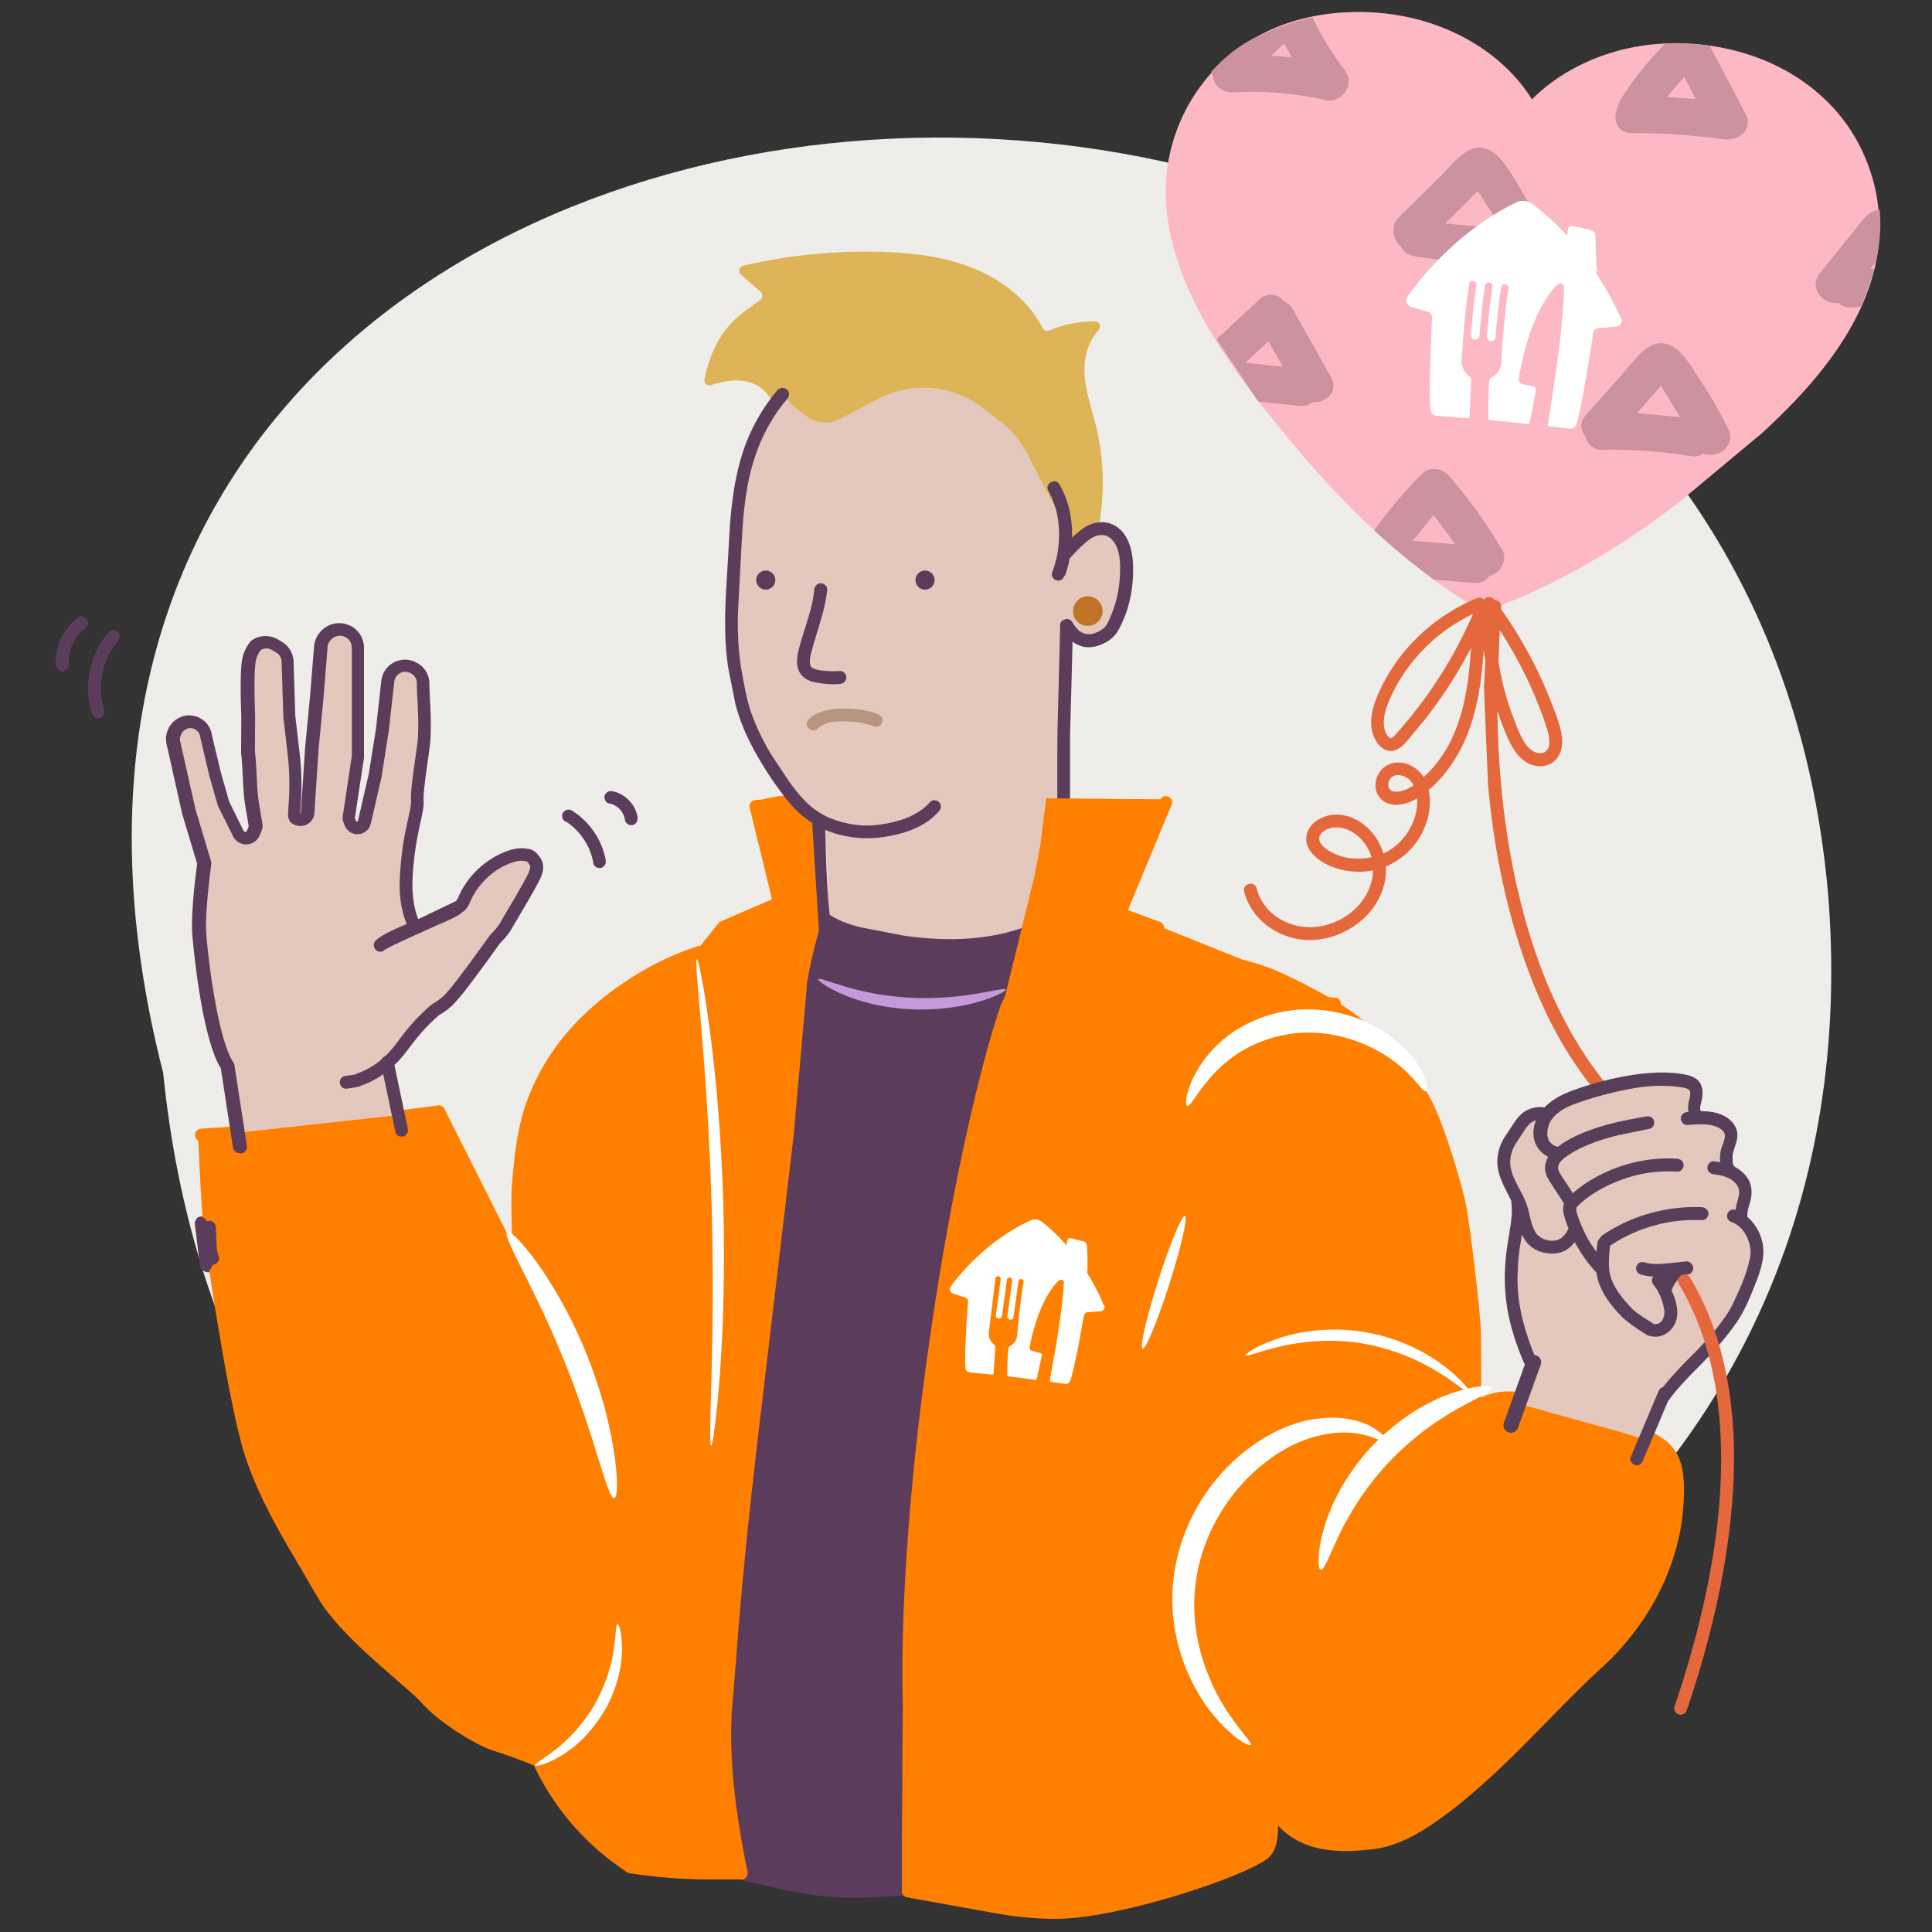 <svg xmlns="http://www.w3.org/2000/svg" viewBox="0 0 200 200"><rect x="0" y="0" width="200" height="200" fill="#333333" stroke="none"/><defs><style>.cls-1{fill:#e4c7bd}.cls-2{fill:#fff}.cls-4{fill:#e4683b}.cls-6{fill:#ff8000}.cls-13{fill:#5b3d5b}</style></defs><path d="M16.89 111.06c11.6 114.87 180.89 90.1 172.37-18.33C179.58-20.99-13.56-7.91 16.89 111.06Z" style="fill:#efedea" id="BG_Strong"/><g id="Illustrations"><path class="cls-6" d="M133.05 142.63c.02 8.32-3.4 26.67-3.38 34.99 0 2.23.02 4.49.56 6.65s1.66 4.26 3.5 5.54c2.49 1.73 5.8 1.66 8.8 1.23 7.11-1 17.58-13.71 22.91-18.51 5.35-4.8 8.85-11.85 8.5-19.02-.05-1.01-.19-2.06-.7-2.92-.7-1.16-1.98-1.83-3.22-2.39a48.767 48.767 0 0 0-11.59-3.56c-1.12-.19-2.27-.35-3.39-.16-1.43.25-2.7 1.05-3.85 1.93-3.08 2.36-5.6 5.37-8.08 8.35l-10.78 12.94"/><path class="cls-6" d="M132.72 142.63c0 1.95-.14 3.88-.32 5.81l-.8 7.2-1.81 14.98-.43 6.12.07 4.27c.11 1.61.35 3.23.93 4.75.5 1.32 1.24 2.57 2.27 3.56 1.03.99 2.3 1.63 3.68 1.97 1.44.35 2.95.38 4.42.27 1.1-.08 2.22-.19 3.27-.54 1.91-.61 3.65-1.71 5.27-2.88 1.96-1.41 3.77-3.01 5.54-4.64 3.35-3.13 6.44-6.52 9.74-9.69.78-.75 1.6-1.46 2.36-2.23 1.01-1.04 1.95-2.16 2.79-3.34 1.66-2.33 2.95-4.94 3.74-7.7.39-1.38.67-2.8.79-4.24.12-1.43.18-3-.13-4.43a4.87 4.87 0 0 0-.94-2.02c-.44-.55-1.03-.97-1.63-1.32-1.36-.79-2.89-1.36-4.36-1.91-3.1-1.16-6.38-2.08-9.67-2.49-.87-.11-1.75-.14-2.61.02-.74.14-1.44.43-2.1.79-1.38.75-2.63 1.81-3.78 2.88-2.42 2.22-4.5 4.77-6.6 7.28l-6.95 8.34-3.33 4c-.27.32.19.8.47.47l6.8-8.16 6.55-7.8c1.05-1.19 2.14-2.36 3.31-3.45 1.17-1.09 2.3-2.05 3.62-2.83.66-.38 1.35-.69 2.09-.85.84-.18 1.69-.13 2.53-.02 1.65.21 3.28.58 4.88 1.01s3.16.92 4.7 1.5c1.44.54 2.94 1.1 4.26 1.9.58.36 1.15.79 1.53 1.37.43.63.62 1.4.7 2.15.16 1.38.1 2.82-.06 4.2-.67 5.64-3.62 10.92-7.7 14.81l-2.1 1.97c-.69.67-1.4 1.38-2.09 2.09l-4.9 4.96c-1.66 1.63-3.51 3.38-5.37 4.94-1.65 1.37-3.38 2.69-5.26 3.7-.79.43-1.6.8-2.46 1.05-1.09.32-2.23.42-3.35.48-1.44.07-2.9 0-4.3-.42s-2.55-1.19-3.46-2.28c-1.99-2.37-2.4-5.6-2.48-8.59-.06-2.16 0-4.3.18-6.44.38-4.77 1.03-9.51 1.63-14.26.61-4.75 1.22-9.19 1.47-13.81.05-.84.07-1.67.07-2.51 0-.43-.67-.43-.67 0h.02Z"/><path d="M113.07 57.2c1.3-4.19 1.44-8.74.41-13-.47-1.92-1.18-3.82-1.22-5.8-.04-1.53.44-3.16 1.47-4.22.32-.33.1-.9-.37-.91-1.62-.02-3.26.3-4.74.94-.25.11-.55 0-.68-.24-1.43-2.8-4.06-4.89-6.97-6.11-3.07-1.29-6.43-1.69-9.75-1.79-4.8-.14-9.61.35-14.28 1.43-.43.1-.56.63-.24.92l2.04 1.8c.25.21.24.62-.02.82-1.9 1.46-4.64 2.69-5.79 8.22-.08.41.31.75.7.61 2.03-.73 6.87-1.69 7.27 5.62" style="fill:#ddb457"/><path d="M193.92 18.74c-.78-2.88-2.23-5.55-4.27-7.72-2.34-2.49-5.33-4.3-8.58-5.35-3.6-1.17-7.51-1.5-11.25-.91-3.65.57-7.26 2.11-10.11 4.49-.39.32-.76.67-1.12 1.04-1.67-2.69-4.12-4.83-6.9-6.34-3.32-1.8-7.12-2.69-10.9-2.71-3.59-.02-7.21.7-10.38 2.4a18.21 18.21 0 0 0-6.68 6.07c-1.59 2.41-2.6 5.18-2.94 8.04-.38 3.25.18 6.52 1.22 9.58 1.19 3.53 3.06 6.81 5.14 9.89 2.11 3.14 4.48 6.11 6.91 9 2.37 2.82 4.87 5.54 7.55 8.07 2.76 2.61 5.7 5.04 8.85 7.16l2.43 1.55c.19.12.42.16.62.08.18.11.42.12.63.05 3.59-1.3 7.04-2.95 10.35-4.86 3.23-1.87 6.32-3.97 9.28-6.24l8.57-7.14c2.77-2.54 5.42-5.27 7.59-8.37 1.97-2.8 3.57-5.95 4.26-9.34.56-2.78.47-5.7-.27-8.45h-.01Z" style="fill:#fcb9c4"/><path d="M135.84 41.65c1.35.11 2.78-1.11 1.95-2.6l-3.94-7.01c-.21-.39-.55-.69-.95-.86-.61-.72-1.65-1-2.53-.18l-4.43 4.11 4.32 6.46 4.25.45c.55.06 1-.1 1.34-.36Zm-6.93-4.09 2.4-2.23 1.49 2.64-3.89-.42Zm25.29 22.05c.13-.03.26-.07.38-.13.87-.38 1.47-1.66.94-2.54-1.62-2.72-3.45-5.3-5.54-7.69-.63-.73-1.95-1.01-2.7-.26-1.84 1.82-3.52 3.8-5.02 5.92 2.12 1.97 4.31 3.71 6.18 5.1l4.12.33c.75.06 1.31-.25 1.65-.73h-.01Zm-7.98-3.63 2.2-2.65 2.23 3.01-4.42-.36h-.01Zm29.77-16.64c-.82-1.24-1.92-3.37-3.48-3.74-1.9-.45-3.11 1.49-4.2 2.71l-4.15 4.67c-.66.73-.55 1.52-.1 2.1.19.76.85 1.5 1.67 1.48 3.11-.06 6.21.16 9.28.66.55.1.99-.04 1.32-.29 1.41.62 3.44-.74 2.58-2.51-.85-1.75-1.82-3.45-2.9-5.07h-.02Zm-6.56 3.45.6-.67 1.38-1.55c.06-.06.27-.33.5-.61.54.73 1.03 1.65 1.4 2.22l.62 1-4.49-.41h-.01Zm-12.16-23.43c-.81-1.32-1.84-3.44-3.4-3.95-1.9-.63-3.33 1.41-4.48 2.55l-4.55 4.51c-.99.98-.63 2.37.19 3.07.25.49.72.88 1.41.99 3.51.55 7.06.88 10.61 1 .75.02 1.31-.32 1.66-.81.9-.38 1.55-1.36 1.06-2.52a38.24 38.24 0 0 0-2.49-4.85h-.01Zm-7.66 3.76.88-.87 1.71-1.69.76-.75.02-.02.3.42 1.13 1.79.88 1.65-5.68-.51h-.01Zm17.85-11.98c-.53 1.12-.12 2.65 1.44 2.64 3.2-.01 6.38.2 9.55.64.16.02.32.02.48 0 1.28-.01 2.53-1.19 1.77-2.64l-3.72-7.06c-1.53-.2-3.07-.26-4.59-.2-1.75 1.75-3.32 3.68-4.63 5.8-.17.27-.26.55-.3.82h.01Zm6.9-3.16 1.19 2.27-2.95-.2c.55-.72 1.14-1.4 1.75-2.06Zm18.69 14.51-4.71 5.86c-1.13 1.55.48 3.25 1.95 3 .37.35.9.55 1.54.48l.78-.08c.58-1.26 1.05-2.58 1.41-3.93-.14 0-.29 0-.43.02l.61-.74c.39-1.77.55-3.57.39-5.37-.56.04-1.11.32-1.52.78h-.01ZM125.59 8c.18 1.11 1.18 1.62 2.21 1.56 3.04-.19 6.07.1 9.05.72.05 0 .1.01.14.02 1.54.64 3.5-1.36 2.22-3.03a31.408 31.408 0 0 1-3.35-5.48c-2.14.49-4.21 1.24-6.17 2.23-1.49.76-2.97 1.93-4.3 3.41.05.16.11.3.18.43 0 .04 0 .08.01.12h.01Zm7.34-3.51.79 1.43-2.12-.16 1.34-1.26Z" style="fill:#cc939f"/><path class="cls-4" d="M166.29 112.25h.01c-2.23-2.71-4.07-5.84-5.54-9.07-1.47-3.23-2.61-6.77-3.46-10.27-.85-3.51-1.43-7.04-1.8-10.57-.3-2.91-.45-5.83-.49-8.75.14.4.27.8.42 1.2.47 1.19.92 2.46 1.75 3.42.84.97 2.16 1.44 3.31.86 1-.5 1.31-1.67 1.21-2.71-.13-1.16-.57-2.24-.99-3.33a44.926 44.926 0 0 0-5.32-9.97l.02-.27c.04-.36-.33-.67-.67-.67h-.02c-.22-.28-.57-.42-.9-.23-.08.05-.15.12-.2.2-.17-.18-.42-.29-.65-.2h-.01c-4.49 1.84-8.26 5.37-10.23 9.82-.53 1.17-.93 2.43-.74 3.72.19 1.29 1.29 2.88 2.73 2.1.58-.31 1.03-.93 1.44-1.43l1.29-1.56a46.352 46.352 0 0 0 4.83-7.48c-.28 4.48-.99 9.12-4.06 12.54-.26.29-.55.57-.84.85-.77-1.21-2.33-1.9-3.68-1.28-1.15.53-1.72 2.17-.98 3.25.88 1.28 2.59.98 3.77.35.07-.04.14-.09.21-.13 0 .12.01.24.01.36-.02 2.21-1.41 4.34-3.41 5.32l-.09.03c-.27-.88-.72-1.69-1.36-2.37-.93-.99-2.17-1.65-3.5-1.65-1.23 0-2.6.64-3.02 1.87-.51 1.53.9 2.76 2.12 3.33 1.37.64 2.88.85 4.37.63.11-.02.21-.05.31-.07 0 .57-.11 1.15-.33 1.73-.79 2.15-2.88 3.68-5.13 4.07-2.26.39-4.71-.51-5.95-2.47-.3-.48-.5-.92-.64-1.47-.21-.82-1.5-.48-1.28.36.74 2.82 3.34 4.74 6.19 4.98 2.85.24 5.92-1.28 7.47-3.78.69-1.12 1.1-2.49 1-3.81a7.473 7.473 0 0 0 4.28-4.8c.29-.99.38-2.1.15-3.12a12 12 0 0 0 1.69-1.73c.88-1.11 1.6-2.33 2.16-3.63 1.23-2.91 1.65-6.04 1.85-9.17.04.4.11.79.17 1.19l-.14 2.74.42 10.06c.33 3.64.87 7.27 1.68 10.82.81 3.56 1.92 7.21 3.37 10.64 1.44 3.44 3.17 6.52 5.37 9.39l.87 1.1c.23.27.7.24.94 0 .27-.27.23-.66 0-.94Zm-26.46-23.4c-.56-.07-1.11-.23-1.62-.45-.51-.23-1.06-.53-1.41-.98a1.21 1.21 0 0 1-.23-.49v-.2c.01-.07.02-.13.05-.19 0-.02 0-.03.01-.04l.03-.04c.09-.16.14-.24.34-.4l.09-.06c.04-.02.07-.05.12-.07.12-.07.23-.12.29-.13.11-.04.23-.07.35-.1.07-.01.13-.03.2-.04h.05c.26-.02.5-.01.68.02.54.11.94.27 1.4.57.82.55 1.48 1.46 1.78 2.41 0 .03.01.05.02.08-.7.15-1.43.19-2.13.1Zm5.7-7.12c-.18.08-.43.16-.66.2-.17.04-.48.04-.6 0a.73.73 0 0 1-.43-.25c.08.08-.12-.21-.06-.1l-.06-.18v-.29c.01-.06.04-.13.05-.19.02-.05.02-.06.02-.06.1-.22.16-.32.36-.46-.1.07.2-.11.12-.07.07-.04.16-.05.23-.07.04 0 .04 0 .05-.01.28-.03.47 0 .75.1.47.17.81.52 1.03.95-.26.17-.53.32-.8.44Zm14.55-6.5c.07.21.13.43.19.66.06.23.08.41.1.58.02.21.02.44 0 .67.01-.1-.04.14-.05.17-.01.05-.02.08-.04.13 0 .02 0 .02-.01.03l-.04.05c-.16.29-.41.45-.78.45s-.79-.17-1.1-.47c-.76-.73-1.16-1.86-1.54-2.82-.45-1.12-.82-2.28-1.13-3.46a29.3 29.3 0 0 1-.56-2.79l.13-3.21c2.02 3.11 3.66 6.47 4.82 9.99Zm-15.04.16c-.19.21-.37.43-.57.64-.13.14-.33.39-.53.39.05 0-.07-.04-.1-.06s-.13-.12-.17-.17c-.16-.19-.25-.41-.32-.63-.27-.94.04-2.03.42-2.95.82-2 2.09-3.83 3.58-5.38 1.47-1.51 3.22-2.76 5.13-3.67a45.704 45.704 0 0 1-7.44 11.82Z"/><path class="cls-13" d="M11.28 65.4c-1.98 2.3-2.69 5.56-1.77 8.47.11.35.47.56.81.47.33-.1.57-.48.47-.81-.78-2.42-.26-5.22 1.42-7.17.24-.27.26-.67 0-.94-.24-.24-.7-.27-.94 0h.01Zm-3.16-1.48c-1.54 1.12-2.47 3-2.33 4.9.02.35.29.68.67.67.33-.01.69-.3.67-.67-.01-.19-.02-.39 0-.58 0-.1.01-.19.02-.3 0-.11-.01.1 0-.02 0-.06.01-.11.02-.17.04-.19.08-.38.14-.57.02-.1.06-.19.1-.27.01-.04.04-.08.05-.12.05-.11-.07.13.02-.05l.26-.49.16-.25.1-.13c.06-.08-.05.06.01-.02.12-.16.25-.3.39-.44l.21-.2s.07-.06.1-.08c.17-.13-.1.07.07-.06.29-.21.43-.57.24-.91-.17-.29-.62-.45-.91-.24Zm50.42 21.1c.74.47 1.38 1.09 1.87 1.83.54.8.85 1.56 1.01 2.52.06.36.49.55.81.47.37-.11.53-.47.47-.81-.38-2.11-1.69-4-3.51-5.13-.3-.19-.73-.06-.91.24-.19.32-.07.72.24.91h.01Zm4.49-1.86c.18.04.35.08.51.16l-.16-.07c.16.07.3.14.44.24l.11.07c.1.06-.14-.12 0 0l.19.17c.06.06.12.12.17.19.11.13-.07-.11 0 0l.07.11c.1.14.17.29.24.44l-.07-.16c.08.2.14.42.18.63.02.16.18.32.31.39.16.09.34.11.51.07a.67.67 0 0 0 .39-.31c.08-.16.1-.34.07-.51-.18-1.29-1.3-2.43-2.58-2.67a.696.696 0 0 0-.51.07c-.14.08-.27.24-.31.39-.07.32.1.75.47.81l-.04-.02Z"/><path class="cls-1" d="m170.23 149.07 2.04-4.85 5.54-5.9c1.26-1.67 2.33-3.44 2.69-4.3.36-.86 1.03-2.51 1.17-3.27s.21-2.39-.39-3.22-1.04-1.97-1.04-1.97.56-1.96.41-2.47-1.11-1.37-1.44-1.75-.61-.72-.53-1.44 1.12-1.59.47-2.7-1.43-.88-2.1-1.25-1.65-.45-1.65-.45l.04-2.94s-1.04-.86-2.63-.81c-1.59.05-5.74.36-6.97.97-1.23.61-4.5 2-5.23 2.18s-1.66.37-2.37.7c-.72.33-1.63 2.45-2.04 2.71s-.7 1.99-.31 3.11l1.43 3.87c.5 1.03-.08 1.05-.2 1.97l-.95 6.98c-.07 1.03 1.29 3.87 1.68 4.53s.45 3.07.49 3.46c.04.39-1.81 2.9-1.81 2.9l9.11 2.53c1.74.41 4.62 1.38 4.62 1.38Z"/><path d="M180.9 126.03v-.01h.01c-.11-.57.19-1.23.32-1.83.16-.75.12-1.53-.3-2.2-.32-.5-.78-.88-1.29-1.17-.03-.02-.05-.05-.09-.08h-.04l-.02-.02s-.04-.1-.05-.11c.06.13-.02-.11-.04-.13l-.04-.19q-.01-.08 0-.02v-.63s.04-.25 0-.1c.17-.9.73-1.73.38-2.67-.32-.87-1.15-1.41-2.02-1.65-.52-.14-1.05-.19-1.59-.19a.435.435 0 0 0-.07-.06c-.04-.02-.05-.1 0 .01 0 0-.02-.04-.04-.06 0-.02-.02-.08-.02-.09.04.14 0 0 0-.07 0-.05.02-.24 0-.1 0-.07.02-.16.04-.23l.1-.47c.16-.74.2-1.56-.39-2.14-.38-.36-.9-.51-1.4-.6-.56-.1-1.12-.16-1.69-.18-1.15-.05-2.28.05-3.4.2-2.12.31-4.26.86-6.28 1.58-1.13.4-2.26.95-3.08 1.81-.6-.07-1.19 0-1.76.26-.55.26-.97.73-1.32 1.21l-.81 1.24c-.54.74-.88 1.54-.98 2.45-.2 1.72.75 3.09 1.44 4.57 0 .03-.02.06-.02.09.05.37.06.72.05 1.07 0 .18-.02.36-.04.53 0 .1-.02.19-.02.27 0 .05 0 .08-.01.13v.02l-.39 2.47c-.35 2.3-.37 4.58.06 6.89.35 1.83.95 3.59 1.68 5.3.02.04.05.07.08.1l-2.18 6.05c-.14.41.06.85.47.99.08.03.17.05.26.05.31 0 .61-.2.73-.51l2.35-6.52a.768.768 0 0 0-.47-.99c-.06-.02-.11-.02-.17-.02-.58-1.4-1.06-2.86-1.38-4.34-.25-1.22-.38-2.35-.38-3.62l.06-1.55.07-.74.04-.33v-.05c0-.06.01-.12.02-.19l.27-1.67c.26.56.63 1.07 1.17 1.42.74.49 1.77.68 2.66.48.69-.15 1.22-.57 1.64-1.11.6 1.14 1.35 2.2 2.23 3.15 0 0 .01 0 .02.01.03.21.06.41.11.62.43 1.62 1.54 2.97 2.7 4.14.03.03.07.04.1.07.69.57 1.43 1.09 2.21 1.55.04.04.07.08.12.1v-.02c.08.05.16.07.25.08 1.22.39 2.47-.46 2.79-1.7.2-.76.01-1.58-.23-2.32-.07-.23-.19-.44-.28-.66 0-.02.02-.03.02-.04l.09-.24c.06-.14.13-.28.21-.41.05-.08.11-.16.17-.24.04-.04.06-.07.1-.11.06-.07.12-.13.19-.19.04-.04.07-.06.11-.1.12-.08.25-.15.39-.22.16-.06.32-.11.48-.13.16-.02.32-.18.39-.31.09-.16.11-.34.07-.51-.03-.1-.1-.2-.18-.28a.607.607 0 0 0-.5-.24h-.01l-2.26.23c-.75.06-1.43.07-2.11-.14-.35-.1-.71.11-.81.46-.09.35.12.71.47.81.43.13.86.19 1.29.21-.21.27-.17.62.04.88.36.43.63.95.81 1.47.11.3.19.61.25.93l.04.2c.01.06 0-.01 0 .08V136.04c-.01.11-.05.23-.08.33-.01.05-.06.13-.01.05-.02.06-.06.11-.08.17-.02.05-.05.09-.08.14l-.04.04-.12.12s-.03.02-.04.03c-.04.03-.08.05-.13.07-.01 0-.05.02-.07.03l-.2.06h-.2c.11 0 .05 0-.02-.01h-.01s-.01-.02-.02-.02l-1.16-.74-.55-.39-.04-.02-.13-.11-.27-.23c-.6-.62-1.18-1.25-1.63-1.98-.37-.58-.57-.99-.73-1.62-.03-.13-.06-.26-.08-.39 0-.02 0-.07-.01-.11 0-.06-.01-.11-.01-.17-.03-.28-.03-.56-.02-.85.01-.5.06-1 .12-1.49 2.81-1.87 6.14-2.8 9.51-2.64.36.01.67-.32.67-.67 0-.37-.31-.64-.67-.67-3.64-.16-7.33.87-10.33 2.92-.11.08-.19.19-.25.3a.79.79 0 0 0-.24.5h-.01l-.09.91c-.41-.56-.8-1.15-1.12-1.78-.27-.54-.51-1.1-.72-1.67-.1-.27-.21-.57-.25-.86-.04-.25.05-.35.21-.51.84-.81 1.86-1.46 2.9-1.98s2.2-.94 3.37-1.21c1.3-.29 2.63-.38 3.96-.3.36.02.67-.32.67-.67 0-.38-.31-.64-.67-.67h-.01c-2.7-.17-5.42.41-7.83 1.61-1.05.52-2.08 1.18-2.96 1.96l-.64-.99c-.27-.42-.61-.85-.81-1.3-.3-.69.35-1.23.92-1.61 1.6-1.05 3.42-1.66 5.26-2.11l3.21-.66c.36-.06.55-.49.47-.81-.11-.37-.47-.53-.81-.47h.01c-2.08.37-4.16.76-6.15 1.54-.99.38-1.97.85-2.83 1.47-.06.04-.12.09-.18.14l-.19-.06h-.03a.467.467 0 0 1-.1-.05 1.71 1.71 0 0 1-.23-.13c-.02-.01-.05-.04-.08-.06l-.03-.03-.14-.14s-.04-.05-.06-.07c-.04-.06-.07-.11-.1-.17-.01-.03-.03-.06-.04-.08v-.04l-.09-.34v-.34c0-.07 0-.12.01-.19 0-.03 0-.06.01-.08l.12-.44s.08-.2.02-.08c.02-.06.06-.12.08-.18.06-.12.14-.24.21-.36.07-.06.13-.13.17-.21.02-.02.04-.05.06-.07.13-.14.28-.27.43-.39.64-.51 1.43-.84 2.21-1.1 1.9-.66 3.86-1.16 5.85-1.49.98-.16 1.97-.24 2.95-.21.48 0 .97.04 1.44.11.33.05.82.07 1.1.29.04.02.06.06.08.08 0 .03.02.05.03.07 0 .01 0 .02.01.04 0 .03.01.04.01.04v.31c0-.1-.01.08-.01.08-.01.08-.02.16-.05.23l-.11.49c-.06.34-.07.66-.02.97h-.11c-.36.02-.67.29-.67.67 0 .35.31.69.67.67.93-.06 1.91-.17 2.82.11.33.1.64.26.86.5.16.17.24.35.2.64-.05.45-.29.87-.39 1.3-.08.32-.12.67-.11 1 0 .1.02.21.03.31-.21-.04-.43-.07-.66-.1-.36-.05-.67.33-.67.67 0 .39.31.62.67.67.91.11 2.06.39 2.51 1.34.08.17.11.39.1.64-.01.26-.1.55-.18.82-.08.3-.15.6-.19.9-.02 0-.03-.01-.04-.02-.33-.12-.73.13-.81.47-.1.37.12.7.47.81.61.21 1.11.7 1.44 1.3.31.55.51 1.23.5 1.85 0 .1 0 .21-.02.31.01-.19 0 .04-.01.07l-.04.21-.21.86c-.19.67-.43 1.31-.69 1.96l-.81 1.79c-.23.45-.48.91-.76 1.32-1.01 1.46-2.18 2.78-3.44 4.03-1.05 1.05-2.12 2.16-3.08 3.36-.22.06-.39.23-.48.46l-2.88 6.81c-.14.33.16.73.47.81.38.11.68-.13.81-.47l2.61-6.19s.05-.04.07-.07c.97-1.31 2.11-2.47 3.27-3.63 1.32-1.34 2.57-2.73 3.65-4.27.76-1.07 1.3-2.29 1.79-3.51.49-1.22 1.03-2.52 1.07-3.82.05-1.36-.57-2.77-1.6-3.68Zm-20.62-6.28c-.26.43-.4.91-.31 1.46.1.61.48 1.12.8 1.62l1.13 1.75s.02.01.02.02c-.01.03-.04.06-.05.1-.12.41-.04.84.07 1.23.12.42.27.84.43 1.25-.14.29-.31.56-.53.79l-.17.16s-.06.04-.08.06c-.14.08-.24.13-.41.18-.54.16-1.15.05-1.63-.24l-.27-.19-.16-.14c-.08-.1-.04-.02-.1-.12-.19-.29-.32-.6-.43-.92-.23-.73-.32-1.49-.6-2.21-.51-1.36-1.6-2.69-1.65-4.15-.02-.69.17-1.35.53-1.95l.81-1.23.2-.32.11-.16.02-.03.03-.03.26-.29.14-.13s.04-.03.04-.04h.02c.06-.04.12-.08.19-.12l.13-.07c-.07.04.02 0 .02 0l.11-.04s.04 0 .06-.02c-.01.03-.03.06-.04.09-.26.69-.32 1.53-.05 2.23.25.66.73 1.14 1.33 1.45Z" style="fill:#573f59"/><path class="cls-1" d="m109.58 59.46.81-1.55c.39-.7 1-1.58 1.63-2.29s3.15-.38 3.15-.38c.11.88.49 1.7 1.09 2.36.16 1.42-.49 4.06-.78 5.7-.29 1.65-1.75 3.2-2.94 3.01-1.18-.19-2.41-2.43-2.41-2.43l-.17 4.73-.39 7.52.53 9.14c.16.58 0 6.98 0 6.98L108.56 94l-1.16 3.22c-.12.36-3.91 1.5-6.03 1.67-2.11.17-9.11-.8-11.38-1.29-2.28-.49-4.16-1.84-4.16-1.84l-.35-9.77c0-.21-.75-1.42-.88-1.54s-3.9-3.84-4.71-5.23c-.81-1.38-2.88-7.32-3.16-9.68-.29-2.36-.78-9.06-.55-11.43l.93-8.74 2.28-5.81c.63-.95 1.48-2.63 1.77-2.59s.43.8 1.46 1.46l.91.68c.98.73 2.3.84 3.39.27l4.03-2.11c.37-.2.76-.37 1.16-.51 3.27-1.22 6.92-.64 9.67 1.49l1.83 1.42c1.14.89 2.08 2.02 2.74 3.31l4.06 7.85-1.17 7.73"/><path class="cls-6" d="m44.85 115.42 2.77 5.54 3.71 7.35 4.08 8.72 3.77 9.45c1.13 3.2 2.17 6.54 2.96 9.91l.27 1.22c.07.35.49.56.81.47.36-.1.54-.47.47-.81-.73-3.35-1.69-6.66-2.8-9.91l-3.79-9.75-4.08-8.87-3.81-7.59-2.94-5.82-.27-.56c-.16-.32-.62-.41-.91-.24-.33.19-.39.58-.24.91Zm19.97 14.87c-.53-2.74-1.22-5.45-2.08-8.1-.11-.35-.47-.56-.81-.47-.33.1-.57.48-.47.81.85 2.66 1.54 5.36 2.08 8.1.07.36.49.55.81.47.37-.1.54-.47.47-.81Z"/><path class="cls-13" d="m21.37 126.49.58 4.55s1.3.23 2.48.23l7.6-.47-.06-4.31H21.36Z"/><path class="cls-13" d="M21.34 126.49h.03v-.01l-.03.01zM107.37 95.43h.01c-2.84 1.3-5.97 1.8-9.08 1.79-1.6 0-3.19-.13-4.77-.37l-4.51-.87c-1.48-.38-2.85-.9-3.95-1.91-.26-.24-.68-.26-.94 0-.25.25-.26.69 0 .94.17.16.36.29.54.43l-.42.49-1.08 3.93c-.52.07-.83.8-.32 1.17l-.19.71-.7 11.1-2.36 21.06-3.07 26.3-.63 6.74-1.07 27.27 6.69 1.49c2.85.63 5.76.87 8.68.72l3.85-.21-.19-21.43 2.23-26.58c.37-2.89 1.85-13.12 2.51-16.77.66-3.65 3.1-15.96 3.59-18.14l2.02-8.82.3-.66c.38-.13.47-.49.36-.8l2.88-6.31c.1-.05.21-.08.31-.13.32-.16.41-.62.24-.91-.19-.33-.58-.39-.91-.24ZM109.75 64.75l-.11 4.37-.17 6.58-.02 2.52v11.67c0 .86 1.32.86 1.32 0v-13.7l.17-6.17.13-5.18v-.08c.02-.86-1.31-.86-1.32 0Z"/><path class="cls-13" d="M110.87 57.67c.46-.52.95-1.02 1.48-1.47.06-.06.13-.11.19-.17.02-.02.19-.16.1-.08.14-.11.3-.2.45-.3.32-.18.69-.29 1.06-.26.6.04 1 .43 1.29.93.35.6.47 1.29.5 1.97.08 1.86-.2 3.71-.93 5.43-.19.44-.39.99-.76 1.32-.08.07-.13.08 0 0-.06.04-.12.08-.18.13-.16.11-.31.19-.48.27-.02 0-.19.08-.11.05s-.08.02-.12.04c-.12.05-.25.07-.37.11-.06.01-.18.02-.05 0-.07 0-.13 0-.2.01s-.14 0-.2 0c-.04 0-.13-.02.02 0-.04 0-.07 0-.11-.02a.83.83 0 0 1-.21-.06c-.02 0-.06-.02-.08-.02-.07-.02.08.05-.04-.01l-.21-.12-.13-.08c-.33-.26-.57-.6-.79-.94-.44-.73-1.59-.06-1.15.67.47.78 1.09 1.44 1.95 1.77.6.23 1.28.2 1.89 0 .44-.14.86-.36 1.24-.63.4-.31.73-.7.95-1.16 1.03-1.92 1.47-4.15 1.43-6.31-.02-1.73-.49-3.83-2.3-4.52-1.04-.39-2.21-.05-3.06.61-.73.56-1.39 1.19-1.99 1.89-.24.27-.26.67 0 .94.24.24.7.27.94 0l-.02.04Z"/><path class="cls-13" d="M110.23 59.63c.33-.84.51-1.73.63-2.61.19-1.41.17-2.85-.16-4.25-.21-.92-.56-1.8-1.03-2.63-.42-.74-1.56-.07-1.15.67.88 1.58 1.21 3.35 1.1 5.16-.05.73-.12 1.26-.3 1.99-.11.44-.23.88-.41 1.31-.13.33.14.73.47.81.38.11.68-.13.81-.47h.02ZM31.57 125.68c-3.56.38-7.15.31-10.72.25-.86-.01-.86 1.31 0 1.32l10.72-.25c.36-.04.67-.27.67-.67 0-.33-.31-.7-.67-.67Z"/><path class="cls-13" d="M31.04 126.7c.27 1.35.45 2.61.54 3.97.02.35.29.68.67.67.35-.01.69-.3.67-.67-.1-1.46-.3-2.9-.58-4.33-.07-.35-.49-.57-.81-.47-.36.12-.54.45-.47.81h-.01Z"/><path class="cls-13" d="M31.69 130.22c-.36.17-.79.19-1.18.23l-1.19.07-2.63.04-5.22-.2c-.36-.02-.67.32-.67.67 0 .38.31.64.67.67l5.41.2 2.7-.05c.9-.05 1.89-.07 2.76-.45.33-.14.41-.62.24-.91-.2-.33-.58-.38-.91-.24l.02-.02Z"/><path class="cls-6" d="M64.05 182.31c-.17.01-.36.06-.47.19l-.95 1.04c-.12.13-.19.29-.19.47 0 .17.07.36.19.47.12.11.3.2.47.19.17 0 .34-.07.47-.19h-.01l.95-1.04c.06-.06.11-.13.14-.21.04-.08.06-.17.06-.25 0-.17-.07-.36-.19-.47-.12-.11-.3-.2-.47-.19ZM153.29 137.63c-.06-1.81-1.15-11.49-1.69-13.64-.2-.81-2.06-8-3.96-11.04-1.66-2.66-5.14-6.38-7.61-8.15-2.42-1.73-6.54-3.75-8.1-4.4-1.5-.62-3.09-1-3.32-1.06l-8.09-3.25c0-.3-.17-.58-.47-.66l-3.29-1.22 4.55-10.96c.14-.33-.14-.73-.47-.81-.31-.09-.56.06-.72.3l-11.82-.1-.6 4.8-.63 3.31-3.02 12.35-.41.89s-.06.08-.08.14v.04c-1.15 3.44-2.05 6.95-2.89 10.48-1.06 4.55-1.98 9.13-2.79 13.72-.92 5.18-1.69 10.38-2.36 15.6a276.73 276.73 0 0 0-1.59 15.87c-.35 4.96-.56 9.94-.5 14.91 0 .54.01 1.09.03 1.63 0 .02-.01.03-.01.05h.01l-.05 7.14-.05 8.63v3.58c0 .46.38.67.74.63v.04l8.97 1.61c1.95.35 3.91.55 5.88.58h.3c6.59 0 19.39-4.3 21.92-6.21 1.86-1.41 1.06-5.45.21-9.75-.78-3.95-1.58-8.04-.08-9.42 5.32-4.89 7.91-8.15 12.61-14.07l1.23-1.54c2.74-3.45 8.09-11.92 8.14-12.01l.05-.08v-.1c0-.06.02-6.06-.04-7.82Z"/><path class="cls-6" d="m130.52 172.05-5.85-4.19c-.3-.19-.73-.06-.91.24-.19.32-.06.72.24.91l5.57 3.99c.29.23.67.27.94 0 .23-.23.29-.72 0-.94ZM85.05 93.72l-.09-7.19-.1-1.95-2.23-1.97-.34.05a.725.725 0 0 0-.53-.29c-.63-.02-1.26.05-1.89.18l-.76.17-.45.08s-.13.01-.06 0-.05 0-.06 0c-.1 0-.19.02-.29.02-.35.02-.68.29-.67.67 0 .07.02.14.05.2v.01l2.29 9.4-5.44 2.34-2 2.5a.496.496 0 0 0-.27.01h.01c-2.49.81-4.88 1.98-7.09 3.41-2.21 1.43-4.33 3.17-6.11 5.17a23.598 23.598 0 0 0-4.34 7.09c-1.09 2.82-1.43 5.87-1.67 8.85-.11 1.31-.07 2.64-.04 3.96l.06 3.49-2.95-6.25-4.11-8.23c.09-.16.13-.36.09-.53-.11-.38-.47-.51-.81-.47-6.32.86-12.67 1.54-19.03 2.03l-5.37.37c-.36.02-.67.29-.67.67 0 .23.15.45.35.57.08 1.76.33 7.17.53 9.06.23 2.1 2.35 16.68 4.01 22.58 1.3 4.58 3.78 8.77 5.97 12.47l1.71 2.94c1.69 3.03 5.45 6.3 8.2 8.68 1.18 1.03 2.21 1.92 2.72 2.49 1.79 2.02 5.6 4.38 7.55 4.98 1.37.44 2.72.93 4.05 1.48 2.09 4.42 5.33 8.17 9.39 10.88l.37.26h.07c2.74.43 5.54.66 8.32.66h3.2c.1.02.19.02.29 0 .37-.1.54-.47.47-.81-.94-4.64-1.67-9.33-1.69-14.08 0-.63 0-1.25.05-1.89 0-.04-.02-.08-.02-.12.14-1.65.29-3.46.43-5.29 0-.02.01-.03.01-.05.66-9.19 1.67-18.33 2.77-27.47l3.23-27.32 1.37-15.48s-.01-.08-.02-.12c.43-2.54 1.05-5.05 1.88-7.49.1-.28-.07-.59-.32-.74Z"/><path class="cls-2" d="M167.78 32.99c-.05-.19-.85-2.08-2.42-4.5s-.06-.13-.06-.2l-.16-3.95c-.02-.27-.24-.49-.5-.55l-1.85-.41h-.05c-.21-.02-.42.14-.43.36l-.06.64s-.01.02-.02.02h-.01a25.326 25.326 0 0 0-3.5-3.22 1.67 1.67 0 0 0-.9-.37c-.33-.04-.66.03-.95.19-6.85 3.34-11.04 9.46-11.21 9.81-.05.08-.08.17-.08.26-.02.29.15.56.42.67l1.83.54c.24.09.4.33.41.58-.01.33-.39 7.7-.14 9.64.04.29.28.51.57.54h.01l3.15.25h.08c.12 0 .21-.07.23-.19l.14-3.66v-.13c0-.13-.06-.26-.16-.33-.54-.4-.84-1.05-.81-1.72.16-2.58.41-5.55.78-7.86.04-.19.2-.33.41-.31.2.01.36.2.35.41v.02c-.25 1.54-.43 3.37-.58 5.18a.447.447 0 0 0 .89.07c.14-1.83.33-3.66.58-5.22.04-.19.2-.33.41-.31.2.01.36.2.35.41v.02c-.24 1.53-.43 3.35-.57 5.16-.02.24.17.45.41.48.24.02.46-.16.48-.4.14-1.81.33-3.65.58-5.18.04-.19.2-.33.41-.31.2.01.36.2.35.41v.02c-.36 2.24-.6 5.11-.75 7.63v.08c-.07.68-.48 1.25-1.04 1.56-.1.06-.18.16-.19.27 0 0-.08.38-.1 2.27v1.65c0 .1.07.18.18.19.06 0 .12.01.18.01l1.11.11h.14l1.4.16 1.05.12c.1 0 .19-.06.21-.16.47-2.21.64-3.46.64-3.46 0-.11-.07-.2-.18-.24l-1.26-.3c-.2-.06-.31-.19-.33-.35-.01-.1 0-.2 0-.2 1.25-7.41 3.96-9.68 3.96-9.68.08-.07.13-.1.13-.1.07-.04.16-.06.24-.05.17.01.3.13.35.29 0 0 .01.06.01.18-.02 2.36-.51 6.35-.95 9.44l-.72 4.69c0 .08.05.16.14.17l2.11.25h.01c.3.04.56-.14.67-.42.63-1.86 1.71-9.15 1.75-9.48.06-.26.26-.45.51-.5l1.9-.18c.29-.05.52-.28.55-.57 0-.1 0-.19-.04-.27l-.04.04Zm-53.51 102.17c-.04-.13-.57-1.5-1.66-3.27s-.05-.1-.05-.14c.06-1.69-.05-2.84-.05-2.84-.01-.19-.17-.36-.35-.41l-1.32-.32h-.04a.29.29 0 0 0-.32.25l-.06.47s0 .01-.02.01a19.16 19.16 0 0 0-2.46-2.37c-.18-.15-.4-.25-.63-.29-.24-.03-.48 0-.69.12-4.98 2.28-8.09 6.61-8.22 6.85s-.06.12-.07.19c-.02.21.1.42.29.49l1.3.42c.17.07.29.24.29.43-.02.24-.42 5.51-.26 6.92.02.2.19.37.41.39l2.27.24h.06c.08 0 .16-.05.17-.13l.17-2.63v-.1c0-.1-.04-.19-.11-.24-.37-.29-.6-.75-.56-1.24l.69-5.63c.02-.14.16-.24.3-.21.14.01.25.14.24.3v.02l-.5 3.71c-.02.18.11.33.29.35.18.02.33-.11.35-.29l.51-3.74c.02-.14.16-.24.3-.21.14.01.25.14.24.3l-.5 3.71c-.02.18.11.33.29.35.18.02.33-.11.35-.29l.51-3.71c.02-.14.16-.24.3-.21.14.01.25.14.24.3-.3 1.63-.51 3.69-.67 5.49v.04c-.05.48-.34.9-.76 1.12-.08.04-.13.11-.14.19 0 0-.07.27-.11 1.62l-.02 1.18c0 .07.05.13.12.14s.08 0 .13.01l.8.1h.1l1 .14.75.1c.07 0 .14-.04.16-.11l.53-2.48c0-.08-.05-.16-.12-.17l-.91-.24a.349.349 0 0 1-.24-.26v-.14c1.03-5.3 3.02-6.87 3.02-6.87.06-.05.1-.06.1-.06.05-.02.11-.04.17-.04.12.01.21.11.24.21v.13c-.06 1.69-.48 4.55-.85 6.77l-.6 3.35c0 .06.04.12.1.12l1.52.21c.21.02.41-.1.49-.29.49-1.32 1.38-6.54 1.42-6.78.05-.18.19-.32.38-.35l1.36-.1c.2-.02.37-.19.41-.41 0-.07 0-.14-.02-.2h.01Z"/><path class="cls-6" d="M120.8 168.24c-1.41-1.53-2.05-3.75-1.77-5.8.18-1.25.72-2.42.74-3.7.02-1.37-.48-2.67-.75-3.99-.55-2.59-.42-5.26-.21-7.88l.69-8.27.7-8.39.75-7.7c.35-2.55.8-4.88 1.58-7.22.68-2.04 1.56-4.01 2.97-5.66 2.71-3.14 6.78-5.18 10.94-5.16.51 0 1.03.04 1.54.11.36.05.72-.08.81-.47.08-.31-.11-.76-.47-.81-4.52-.62-9.08 1-12.45 4.05a14.88 14.88 0 0 0-3.72 5.19c-1.03 2.36-1.69 4.86-2.15 7.39s-.72 5.2-.94 7.83l-.72 8.46-.72 8.58c-.24 2.86-.51 5.55-.23 8.31.07.7.18 1.42.33 2.11.14.66.35 1.3.49 1.96.14.66.24 1.26.17 1.92-.07.66-.26 1.26-.43 1.89-.61 2.3-.38 4.75.85 6.83.29.49.63.94 1.03 1.36.58.63 1.52-.31.94-.94h.01Z"/><path class="cls-13" d="m84.09 85.36.69 11.07c.05.36.5.55.81.47.38-.11.51-.47.47-.81-.51-3.56-.54-7.14-.64-10.73-.02-.86-1.35-.86-1.32 0Z"/><path class="cls-13" d="M80.56 40.28c-1.62 1.92-2.88 4.12-3.66 6.52-.79 2.4-1.17 5.13-1.35 7.76l-.42 7.26c-.11 2.42-.12 4.88.25 7.28l.75 3.79c.44 1.68 1.13 3.31 1.97 4.83 1.01 1.85 2.21 3.65 3.54 5.29 1.11 1.35 2.47 2.4 4.11 3.03s3.46.86 5.2.67c1.74-.19 3.71-.68 5.2-1.77.38-.29.75-.6 1.06-.97.24-.27.26-.67 0-.94-.24-.24-.7-.27-.94 0-.27.31-.61.62-.88.81-.36.26-.75.48-1.16.67-.69.32-1.6.58-2.42.74l-1.12.16c-.36.04-.72.05-1.06.05-.82 0-1.65-.14-2.43-.35-.88-.23-1.58-.5-2.34-.97l-.45-.3-.23-.17c.08.06-.13-.11-.17-.13-.29-.24-.56-.5-.82-.78-.58-.62-.98-1.15-1.46-1.8l-1.89-2.84c-.94-1.58-1.68-3.09-2.22-4.8-.36-1.16-.57-2.35-.79-3.54-.38-2.1-.49-4.19-.44-6.31l.37-6.98c.13-2.47.3-4.94.87-7.36.57-2.42 1.48-4.55 2.85-6.53.31-.45.66-.9 1.01-1.31.23-.27.27-.67 0-.94-.24-.24-.7-.27-.94 0v-.06Z"/><path class="cls-6" d="m123.42 125.23-3.93 8.43-.97 2.17c-.14.33-.1.72.24.91.29.17.76.1.91-.24l3.87-8.45 1.03-2.15c.16-.32.08-.72-.24-.91-.29-.17-.75-.08-.91.24Z"/><path class="cls-13" d="m20.17 126.68.53 4.39c.05.35.5.56.81.47.38-.12.53-.45.47-.81l-.48-4.03c-.04-.35-.29-.68-.67-.67-.33.01-.69.3-.67.67h.01Z"/><path class="cls-13" d="m21.02 127.04.08 1.71c.04.57.07 1.16.27 1.69.12.32.45.58.81.47.32-.11.6-.47.47-.81-.05-.13-.08-.26-.12-.39l-.04-.18s-.04-.21-.01-.06c-.04-.25-.05-.51-.06-.78l-.08-1.65c-.01-.35-.3-.68-.67-.67-.35.01-.68.3-.67.67h.01Zm63.27-65.99c-.16 1.73-.79 3.38-1.28 5.04-.23.78-.5 1.6-.5 2.41 0 .93.47 1.66 1.34 1.98.47.18 1 .24 1.49.3.53.06 1.07.07 1.6.02.36-.02.67-.29.67-.67 0-.35-.31-.69-.67-.67a9.5 9.5 0 0 1-1.6-.02c-.39-.05-.93-.08-1.26-.32-.25-.18-.25-.44-.24-.75.02-.41.16-.87.27-1.29.55-2 1.31-3.94 1.52-6.03.04-.36-.33-.67-.67-.67-.38 0-.63.31-.67.67Z"/><path d="M84.65 75.42c.66-.63 1.62-.74 2.51-.75 1.15 0 2.28.13 3.37.53.33.12.73-.14.81-.47.11-.37-.13-.69-.47-.81-1.23-.45-2.58-.61-3.89-.57-1.18.04-2.4.29-3.27 1.13-.61.6.32 1.54.94.94Z" style="fill:#b7957e"/><circle class="cls-13" cx="79.27" cy="60.05" r=".99"/><circle class="cls-13" cx="95.76" cy="60.05" r=".99"/><path class="cls-4" d="M178.39 140.83c-.72-3.01-1.85-5.94-3.45-8.59-.44-.73-1.59-.06-1.15.67 2.83 4.7 4.06 10.18 4.32 15.62.3 6.04-.51 12.1-1.86 17.98-.79 3.44-1.78 6.83-2.91 10.17-.12.33.13.73.47.81.37.1.7-.12.81-.47 2.05-6.04 3.63-12.24 4.4-18.58.72-5.85.74-11.86-.63-17.61Z"/><path class="cls-1" d="M55.16 88.93c-.17-.26-.42-.45-.79-.45-.57-.13-1.17 0-1.73.2-.58.21-1.15.5-1.66.84-.07.05-.13.08-.18.13a8.53 8.53 0 0 0-2.34 2.52l-.2.35s-.04.08-.05.12l-.29.61c-.1.19-.21.36-.38.53l-4.61 2.21c-.53-.95-1.1-2.65-.93-5.32.29-4.65 1.22-6.55 1.15-7.82-.08-1.25.63-5.35.69-6.12.16-2.34-.07-4.2-.1-5.99 0-.68-.4-1.31-1.01-1.6l-.07-.04c-.79-.39-1.78-.16-2.3.63-.17.25-.25.54-.29.82l-.55 4.94-.74 4.69-1.13 4.93c-.07.32-.33.55-.66.58-.36.04-.68-.19-.81-.53l-.1-.25c-.05-.12-.06-.26-.05-.39l.94-6.21V67.09c0-.58-.23-1.15-.68-1.52-.84-.69-2.05-.55-2.7.27l-.05.06c-.24.3-.38.66-.41 1.04l-.41 5.11-.51 5.3-.45 6.81c0 .06-.01.13-.04.19-.18.43-.67.61-1.07.41l-.18-.1a.686.686 0 0 1-.1-.37l.08-1.36c.11-1.66.06-3.33-.13-4.99l-.44-3.81-.18-5.66c-.02-.62-.35-1.18-.88-1.5l-.42-.25a1.8 1.8 0 0 0-1.99.07c0 .01-.51.61-.68 1.44-.3 1.44-.1 5.86-.1 5.86l-.02 3.75.43 5.41.35 2.1c.02.16 0 .33-.06.48l-.18.41c-.21.5-.87.68-1.32.31a.746.746 0 0 1-.21-.29l-1.53-3.08-.86-3.04-.94-3.93c-.07-.67-.54-1.24-1.22-1.44-.8-.24-1.66.19-2.03.94v.02c-.19.36-.24.75-.14 1.12l1.59 7.09 1.61 5.41c0 .06-.7 4.99-.51 7.42.19 2.45 1.16 10.94 2.92 13.56.12.18.27.35.42.51l.4 4.55.06 1.9 17.2-1.9h.01c-.06-.22-.84-4.17-1.16-5.76.07-.07.16-.14.23-.22.63-.67 1.16-1.43 1.73-2.16.8-1.01 1.71-1.95 2.69-2.78.66-.35 1.24-.84 1.71-1.42.55-.54.95-1.23 1.34-1.93l-.37.48.35-.5 3.08-3.94c.44-.44.86-.91 1.15-1.42l3.07-5.54c.06-.2.1-.38.08-.54-.01-.29-.14-.54-.33-.74Z"/><path class="cls-13" d="M24.78 119.37c-.33 0-.6-.24-.66-.56l-1.26-8.22c-2.09-3.33-2.94-13.65-2.95-13.75-.18-2.28.38-6.56.5-7.42l-1.58-5.26v-.05l-1.59-7.09c-.12-.53-.05-1.09.19-1.56v-.04c.5-.99 1.56-1.53 2.61-1.32 1 .2 1.77 1 1.9 2.02l.93 3.88.85 2.97L25.21 86l.05.07s.11.06.17.05c.02 0 .1-.02.12-.11l.18-.41s.02-.07.01-.1l-.35-2.1c-.17-1.03-.21-2.04-.26-3.02-.04-.79-.07-1.59-.17-2.42v-.08l.02-3.72c-.01-.36-.2-4.53.11-6.01.14-.64.42-1.23.84-1.74.04-.04.07-.08.12-.11.81-.57 1.89-.61 2.73-.1l.42.25a2.47 2.47 0 0 1 1.19 2.04l.18 5.63.44 3.78c.2 1.69.25 3.4.14 5.11l-.07 1.19s.05-.02.06-.06l.45-6.8.51-5.31.41-5.1c.04-.51.23-.99.55-1.4l.05-.06c.8-.99 2.2-1.25 3.31-.61.78.45 1.26 1.3 1.26 2.21v11.37l-.94 6.21v.05l.1.26s.07.1.1.1c.06 0 .1-.04.11-.07l1.13-4.9.74-4.65.55-4.93c.05-.42.18-.8.39-1.11a2.47 2.47 0 0 1 3.15-.86l.07.04c.83.4 1.37 1.25 1.37 2.17 0 .57.04 1.17.07 1.79.06 1.25.13 2.66.02 4.28-.06.54-.13 1.08-.21 1.62-.2 1.44-.53 3.63-.48 4.42.04.61-.11 1.28-.31 2.2-.27 1.26-.67 3-.82 5.69-.12 2.05.2 3.47.58 4.4l3.9-1.87c.07-.08.13-.17.18-.26.08-.2.18-.41.29-.62l.05-.11c.06-.12.13-.26.24-.42.63-1.06 1.5-1.99 2.51-2.7.06-.05.13-.1.23-.16.56-.37 1.17-.68 1.79-.91.5-.18 1.25-.39 2.04-.24.5.02.93.27 1.23.72.29.32.44.7.47 1.1.01.21-.01.44-.1.72-.1.47-.7 1.56-2.34 4.34l-.81 1.38c-.27.48-.66.97-1.22 1.52-.49.69-3.59 5.02-4.43 5.88-.53.63-1.07 1.1-1.83 1.53-.94.8-1.79 1.69-2.54 2.65l-.5.64c-.39.53-.8 1.06-1.28 1.56-.19.2-.41.41-.62.6-.94.84-2 1.47-3.07 1.84-.26.13-.58.21-.95.26-.23.05-.44.07-.64.1-.36.04-.69-.24-.72-.61s.24-.69.61-.72c.17-.01.35-.04.53-.08h.06c.23-.02.42-.07.56-.14l.1-.05c.91-.31 1.83-.86 2.65-1.6.19-.17.37-.34.54-.53.42-.44.79-.93 1.17-1.44.17-.23.33-.45.51-.67.82-1.04 1.75-2 2.78-2.88l.11-.07c.63-.36 1.09-.73 1.52-1.25.01-.01.02-.04.05-.05.62-.63 3.35-4.39 4.34-5.79.02-.04.05-.06.07-.08.49-.49.81-.88 1.04-1.28.19-.35.49-.85.82-1.41.72-1.22 2.04-3.47 2.17-3.93 0-.04 0-.06.02-.1.06-.18.06-.26.06-.29 0-.13-.1-.25-.16-.32-.02-.04-.05-.06-.07-.1-.08-.13-.17-.14-.24-.16-.05 0-.1 0-.14-.01-.35-.08-.78-.02-1.35.18-.53.19-1.04.45-1.52.76-.06.04-.11.07-.14.1 0 0-.02.01-.02.02-.86.61-1.61 1.41-2.15 2.32l-.02.04-.16.25-.05.11s0 .02-.01.04c-.1.19-.18.38-.26.56 0 .02-.01.04-.02.06-.13.26-.3.49-.5.69a.44.44 0 0 1-.18.12l-.06.02-.11.14s-.04.04-.06.05l-.04.02c-.45.31-1.29.69-2.32 1.13l-1.24.56c-1.56.7-3.94 1.78-4.26 2.03-.26.25-.68.24-.93-.04a.673.673 0 0 1 .02-.94c.5-.49 1.6-1.03 3.2-1.71-.45-1.09-.85-2.72-.7-5.04.17-2.8.57-4.59.86-5.91.18-.81.31-1.41.29-1.83-.05-.85.19-2.63.49-4.69l.2-1.52c.11-1.54.04-2.85-.02-4.12-.04-.61-.06-1.22-.07-1.84 0-.43-.25-.81-.63-1l-.07-.04c-.52-.26-1.14-.08-1.46.41-.1.16-.16.34-.18.53l-.55 4.94v.04l-.74 4.69v.05l-1.13 4.93c-.16.66-.73 1.11-1.4 1.11-.57 0-1.11-.38-1.32-.94l-.1-.26c-.08-.23-.12-.48-.08-.73l.93-6.16V67.04c0-.43-.23-.85-.61-1.06-.53-.31-1.21-.18-1.59.29l-.05.06c-.16.19-.25.42-.26.67l-.41 5.11-.51 5.31-.45 6.8c-.01.19-.07.38-.17.55-.38.67-1.21.93-1.91.6l-.18-.1a.809.809 0 0 1-.27-.25c-.14-.23-.21-.5-.19-.76l.08-1.36c.11-1.62.06-3.26-.13-4.87l-.44-3.81v-.06l-.18-5.66c0-.39-.22-.76-.56-.95l-.42-.25c-.37-.23-.83-.23-1.19 0-.11.16-.38.56-.49 1.07-.23 1.12-.13 4.5-.08 5.7v.04l-.02 3.7c.1.86.14 1.68.18 2.47.05.99.08 1.92.24 2.86l.35 2.1c.05.29 0 .58-.11.85l-.18.41a1.517 1.517 0 0 1-2.36.56c-.16-.14-.3-.31-.39-.5l-1.53-3.08s-.04-.07-.05-.11l-.86-3.04-.94-3.95s0-.06-.01-.08a1.05 1.05 0 0 0-.84-.91c-.44-.08-.92.17-1.13.61v.04c-.12.21-.16.46-.11.69l1.59 7.06 1.61 5.38c.02.1.04.19.02.29 0 .05-.69 4.93-.51 7.28.26 3.35 1.29 10.99 2.8 13.25.06.08.1.18.11.27l1.29 8.37c.06.36-.19.7-.56.76h-.11l-.1-.05Z"/><path class="cls-13" d="M41.56 117.67c-.31 0-.58-.21-.64-.53l-1.48-7.03c-.07-.36.16-.72.51-.79.36-.07.72.16.79.51l1.48 7.03c.07.36-.16.72-.51.79-.05 0-.1.01-.14.01Z"/></g><g id="Outline"><path class="cls-2" d="M73.62 149.66c.15.01.56-2.79.9-7.36.34-4.56.55-10.89.35-17.88-.21-6.99-.79-13.29-1.4-17.83-.6-4.54-1.17-7.31-1.33-7.29-.18.02.1 2.84.48 7.38s.83 10.82 1.04 17.77c.2 6.95.12 13.24 0 17.8-.12 4.56-.22 7.38-.05 7.4Z"/><path d="M104.11 102.44c-.06-.17-1.15.11-2.9.41s-4.19.57-6.89.44c-1.35-.07-2.62-.23-3.77-.43-1.14-.23-2.18-.45-3.02-.72-1.7-.5-2.74-.93-2.82-.77-.07.13.84.84 2.54 1.57.84.38 1.9.7 3.08 1 1.19.27 2.53.47 3.94.54 2.83.14 5.38-.28 7.14-.81 1.77-.53 2.76-1.1 2.71-1.24Z" style="fill:#c69ada"/><path class="cls-2" d="M63.6 155.08c.31-.05.39-1.77 0-4.5-.19-1.37-.52-2.98-.98-4.74-.48-1.76-1.1-3.67-1.88-5.63-.79-1.95-1.67-3.76-2.55-5.36-.89-1.59-1.77-2.98-2.58-4.1-1.62-2.24-2.86-3.42-3.12-3.24-.57.41 3.01 6.04 6.01 13.6 3.06 7.53 4.38 14.07 5.08 13.97ZM63.93 168.11c-.19.02-.16 1.04-.39 2.61-.06.39-.13.82-.24 1.27-.09.46-.25.93-.39 1.43a18.3 18.3 0 0 1-1.38 3.08c-.61 1.03-1.31 1.95-2 2.73-.36.37-.69.75-1.05 1.05-.33.33-.67.59-.98.84-1.25.98-2.15 1.45-2.08 1.63.05.13 1.09-.07 2.56-.93.36-.22.76-.47 1.15-.78.41-.29.79-.66 1.2-1.04.79-.8 1.57-1.77 2.24-2.89.65-1.13 1.1-2.29 1.4-3.37.13-.55.26-1.07.31-1.56.08-.49.1-.96.11-1.38.02-1.7-.32-2.7-.46-2.68ZM143.61 149.27c.1-.1-.29-.75-1.43-1.45-1.12-.71-3.1-1.25-5.47-.99-4.76.39-10.84 4.43-13.73 11.09a19.58 19.58 0 0 0-1.44 5.04c-.24 1.69-.23 3.34-.04 4.88.39 3.09 1.48 5.71 2.68 7.69 1.21 1.98 2.55 3.32 3.53 4.13.49.41.91.68 1.22.83.3.16.48.21.53.15s-.02-.24-.22-.51-.5-.64-.87-1.12c-.74-.97-1.79-2.37-2.71-4.29-.92-1.91-1.74-4.33-1.97-7.09-.24-2.75.19-5.82 1.47-8.73 1.27-2.92 3.21-5.36 5.33-7.12 1.07-.88 2.17-1.61 3.25-2.15 1.09-.54 2.18-.89 3.19-1.1 2.03-.42 3.73-.21 4.83.16 1.11.36 1.7.74 1.82.6Z"/><path class="cls-2" d="M136.72 162.5c.36.07.85-1.39 1.88-3.54.13-.27.27-.55.41-.84.14-.29.32-.58.49-.88.32-.62.73-1.24 1.14-1.9.87-1.29 1.9-2.66 3.13-3.97a32.44 32.44 0 0 1 3.77-3.36c.64-.45 1.23-.9 1.83-1.25.3-.18.57-.38.85-.54.28-.16.55-.31.81-.46 2.08-1.16 3.5-1.74 3.42-2.1-.06-.29-1.68-.29-4.11.54-.3.11-.62.23-.95.35-.33.13-.65.3-.99.46-.69.31-1.38.73-2.12 1.17a23.92 23.92 0 0 0-4.27 3.54 24.04 24.04 0 0 0-3.27 4.48c-.39.76-.78 1.47-1.04 2.18-.14.35-.29.69-.4 1.02-.1.34-.2.66-.29.97-.69 2.48-.59 4.09-.29 4.14Z"/><path class="cls-2" d="M128.93 140.31c.08.17 1.38-.4 3.55-.91 2.16-.52 5.26-.88 8.59-.32s6.15 1.9 8.02 3.09c1.89 1.19 2.93 2.15 3.06 2.01.11-.1-.73-1.29-2.58-2.71-1.83-1.42-4.76-2.99-8.31-3.58-3.55-.59-6.83-.07-9.02.69-2.21.75-3.39 1.61-3.32 1.73ZM118.28 139.61c.32.1 1.56-2.89 2.77-6.69 1.21-3.79 1.94-6.95 1.62-7.05-.32-.1-1.56 2.89-2.77 6.69-1.21 3.79-1.94 6.95-1.62 7.05ZM147.64 112.95c.15-.06.15-.54-.14-1.34-.28-.79-.9-1.89-1.97-2.98-1.07-1.1-2.53-2.15-4.39-2.96-1.85-.8-4.09-1.27-6.44-1.17-2.35.13-4.54.84-6.29 1.86-1.76 1.02-3.07 2.35-3.93 3.6-.11.15-.22.3-.32.45-.09.16-.17.31-.26.46-.16.3-.32.58-.45.84-.25.54-.41 1.03-.52 1.43-.21.81-.18 1.29-.03 1.34.16.05.44-.31.88-.95.22-.32.49-.7.82-1.13.17-.21.36-.43.55-.66.09-.12.19-.24.29-.36.11-.11.23-.23.34-.35.91-.96 2.13-1.96 3.67-2.72 1.53-.76 3.37-1.3 5.35-1.4 3.98-.2 7.48 1.41 9.57 3 2.12 1.59 2.89 3.19 3.23 3.05Z"/><circle cx="112.61" cy="63.26" r="1.53" style="fill:#bf7326"/></g></svg>